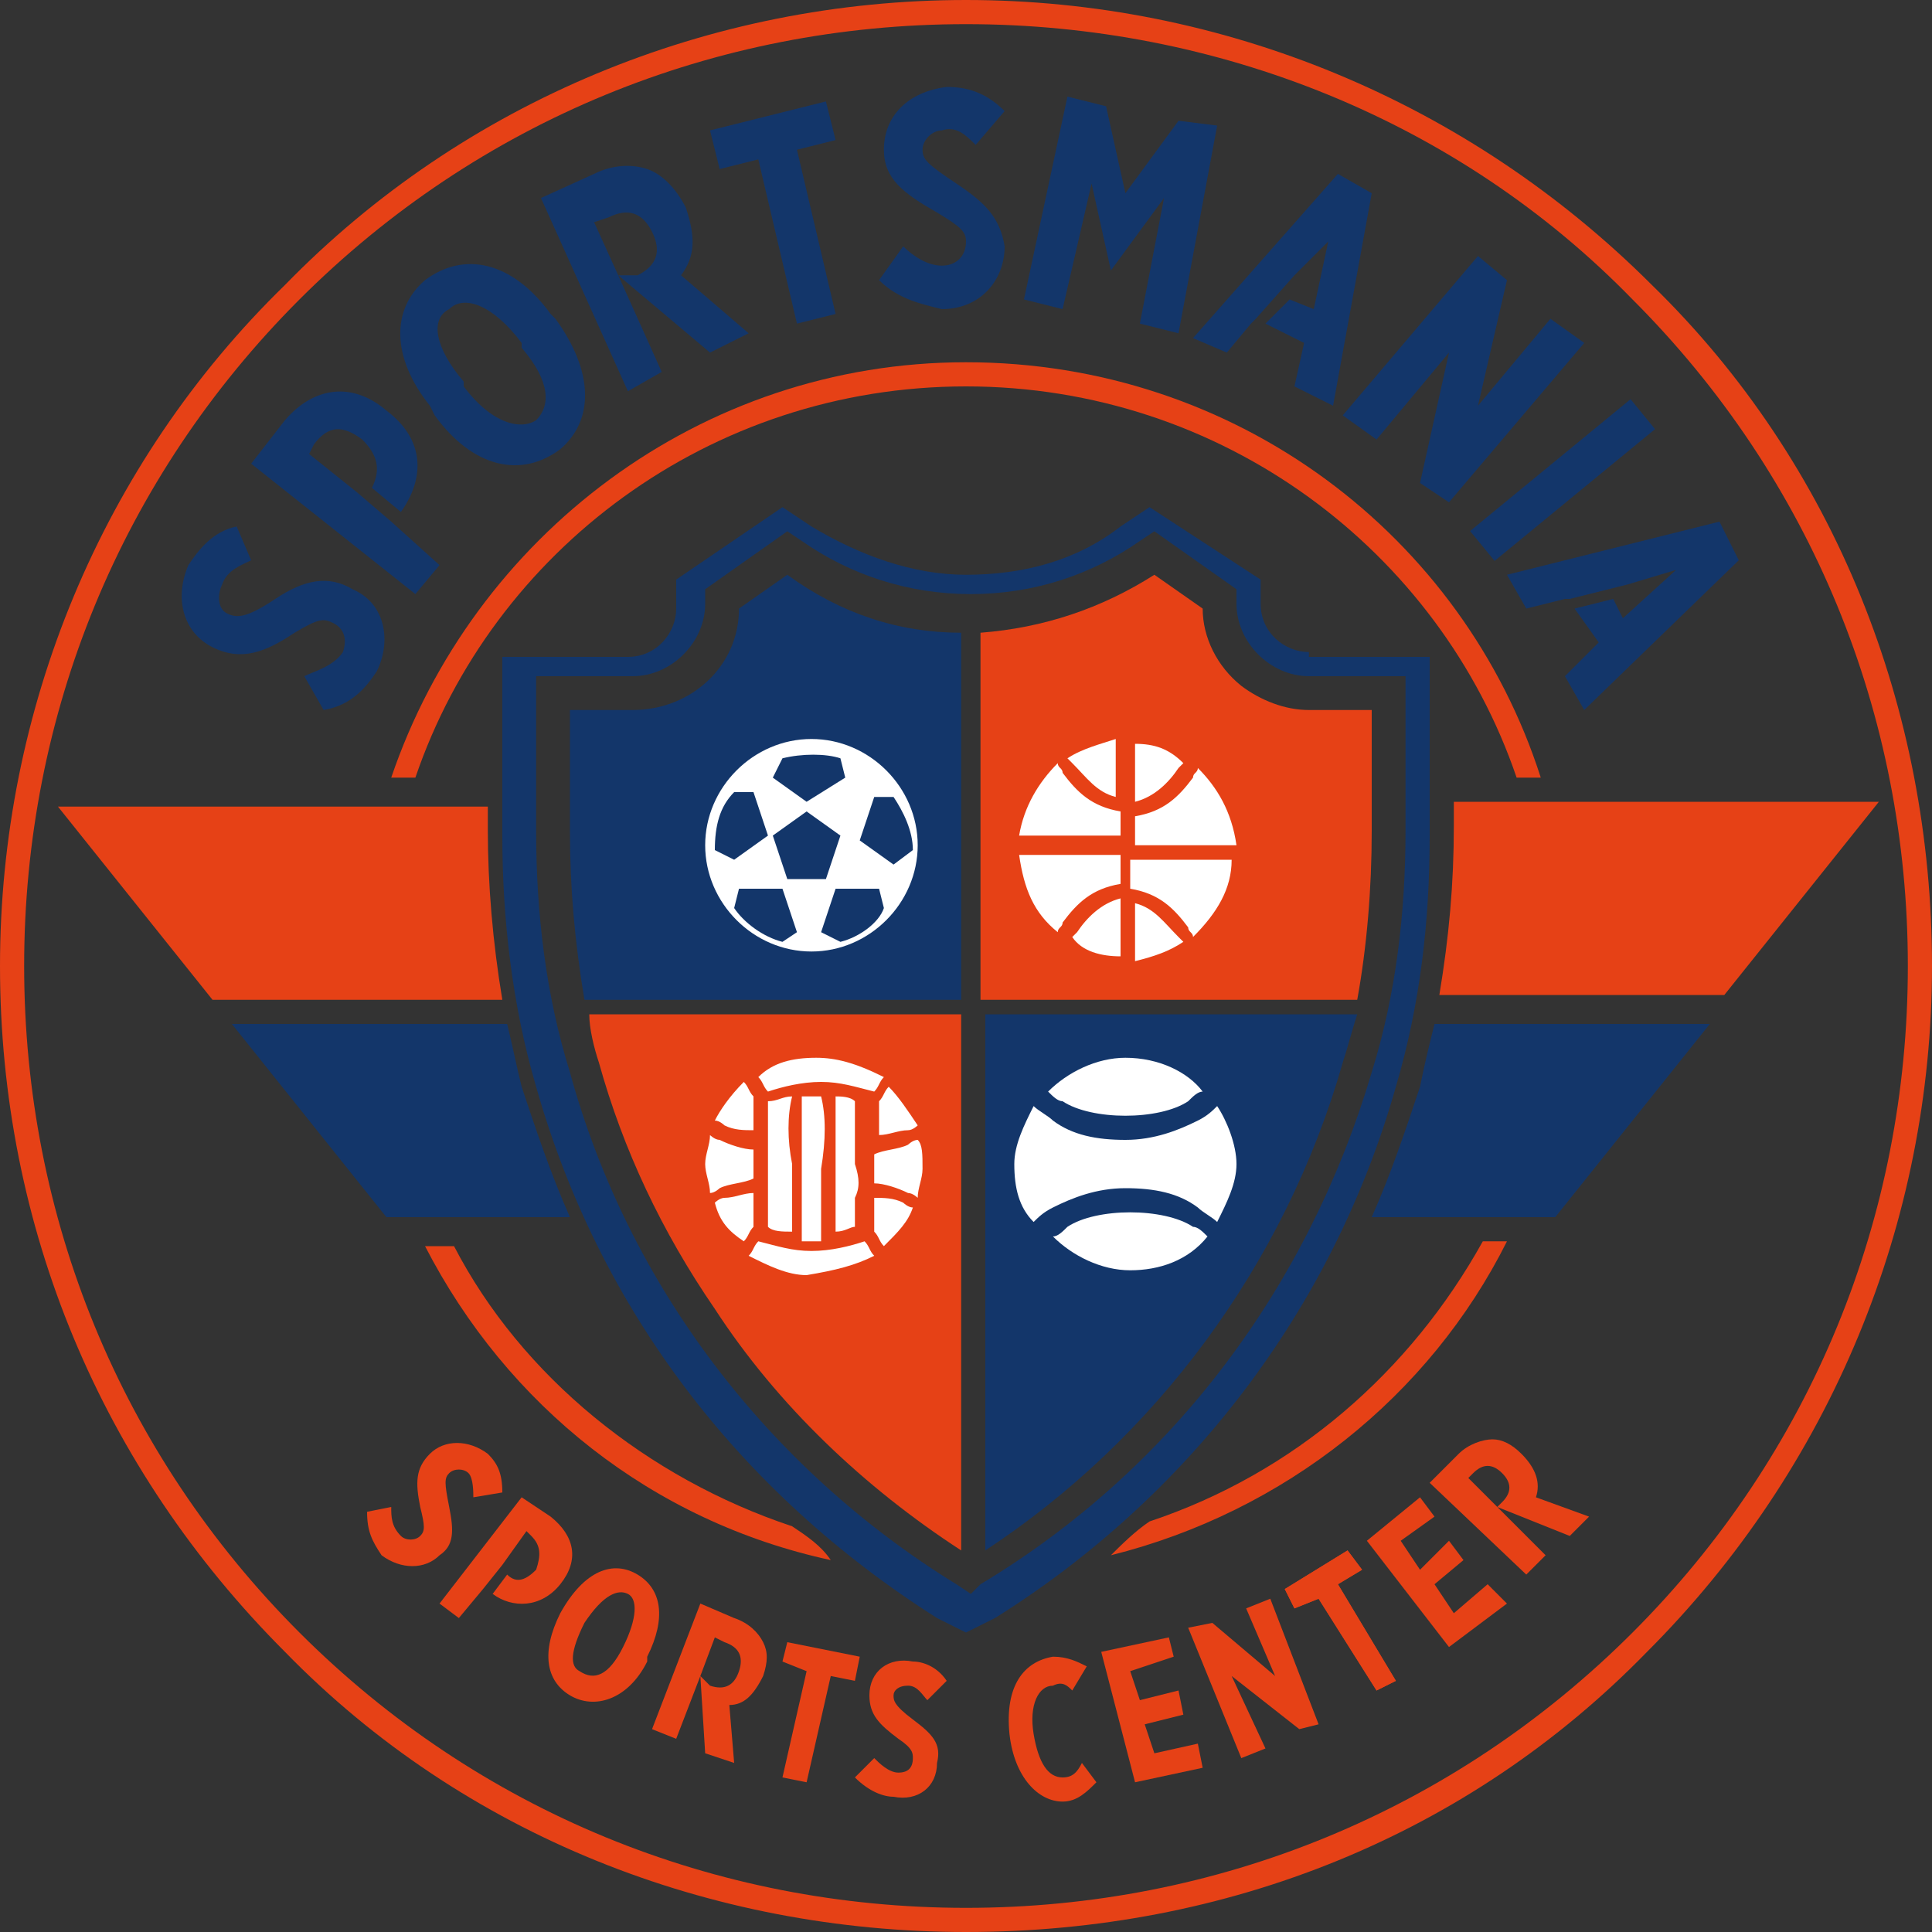 <svg xmlns="http://www.w3.org/2000/svg" viewBox="0 0 40 40" enable-background="new 0 0 40 40"><rect x="0" y="0" width="40" height="40" fill="#333333" stroke="none"/><path fill="#E64116" d="M20 .5c-5.2 0-10.1 2-13.8 5.7C2.5 9.9.5 14.8.5 20c0 5.2 2 10.1 5.7 13.8 3.7 3.7 8.6 5.7 13.8 5.7 5.2 0 10.1-2 13.8-5.7 3.7-3.7 5.7-8.6 5.7-13.8 0-5.2-2-10.1-5.7-13.8C30.2 2.5 25.2.5 20 .5M20 40c-5.3 0-10.4-2-14.1-5.8C2.1 30.4 0 25.4 0 20 0 14.7 2.1 9.6 5.9 5.9 9.6 2.1 14.7 0 20 0c5.3 0 10.4 2.1 14.2 5.9C38 9.6 40 14.7 40 20c0 5.3-2.1 10.4-5.9 14.2C30.4 38 25.4 40 20 40"/><path fill="#13366A" d="M10.8 22.5c-.1-.4-.2-.9-.3-1.3H4.8l3.2 4h3.8c-.4-.9-.7-1.8-1-2.7"/><path fill="#E64116" d="M10.1 17.2v-.5H1.2l3.2 4h6c-.2-1.2-.3-2.4-.3-3.5"/><path fill="#13366A" d="M29.4 22.5c-.3.9-.6 1.8-1 2.7h3.8l3.2-4h-5.7c-.1.4-.2.8-.3 1.3"/><path fill="#E64116" d="M30.1 16.6v.5c0 1.2-.1 2.3-.3 3.5h5.9l3.2-4h-8.8z"/><path fill="#13366A" d="M29.1 17.2c0 1.7-.2 3.4-.7 5-1.3 4.4-4.1 8.2-8.1 10.6l-.2.2-.3-.2c-3.9-2.4-6.8-6.2-8-10.6-.5-1.6-.7-3.3-.7-5V14h2c.8 0 1.5-.7 1.5-1.5v-.3l1.7-1.2.3.2c1 .7 2.2 1.1 3.5 1.1 1.3 0 2.5-.4 3.5-1.1l.3-.2 1.7 1.2v.3c0 .8.7 1.5 1.5 1.5h2v3.2zm-2-3.7c-.5 0-1-.4-1-1V12l-2.3-1.5-.6.4c-.9.7-2 1-3.2 1-1.1 0-2.2-.4-3.2-1l-.6-.4L14 12v.6c0 .5-.4 1-1 1h-2.6v3.7c0 1.7.2 3.5.7 5.2 1.3 4.6 4.2 8.4 8.3 11l.6.3.6-.3c4-2.5 7-6.4 8.3-11 .5-1.7.7-3.4.7-5.2v-3.7h-2.5zM19.9 20.7v-7.6c-1.3 0-2.5-.4-3.6-1.2l-1 .7c0 1.2-1 2.1-2.2 2.1h-1.3v2.5c0 1.2.1 2.3.3 3.5h7.8zM27.8 22c.1-.3.2-.7.3-1h-7.7v11.1c3.5-2.3 6.2-5.9 7.4-10.1"/><path fill="#fff" d="M25 25.6c-.1-.1-.2-.2-.3-.2-.3-.2-.8-.3-1.3-.3s-1 .1-1.3.3c-.1.1-.2.2-.3.2.4.4 1 .7 1.6.7.6 0 1.2-.2 1.6-.7M25.2 22.9c-.1.1-.2.2-.4.3-.4.2-.9.4-1.5.4s-1.1-.1-1.5-.4c-.1-.1-.3-.2-.4-.3-.2.4-.4.8-.4 1.2 0 .5.1.9.4 1.2.1-.1.2-.2.4-.3.4-.2.9-.4 1.5-.4s1.1.1 1.5.4c.1.1.3.2.4.3.2-.4.4-.8.4-1.2 0-.4-.2-.9-.4-1.2M23.3 21.9c-.6 0-1.2.3-1.6.7.1.1.2.2.3.2.3.2.8.3 1.3.3s1-.1 1.3-.3c.1-.1.2-.2.3-.2-.3-.4-.9-.7-1.6-.7"/><path fill="#E64116" d="M27.1 14.7c-.5 0-1-.2-1.4-.5-.5-.4-.8-1-.8-1.6l-1-.7c-1.1.7-2.3 1.1-3.6 1.2v7.6h7.8c.2-1.1.3-2.3.3-3.5v-2.5h-1.3zM12.4 22c.5 1.8 1.3 3.5 2.4 5.1 1.3 2 3.1 3.7 5.1 5V21h-7.7c0 .3.1.7.2 1"/><path fill="#fff" d="M21.9 19.3c0-.1.1-.1.1-.2.3-.4.6-.7 1.2-.8v-.6h-2.1c.1.7.3 1.2.8 1.6M23.2 19.8v-1.2c-.4.1-.7.4-.9.7l-.1.1c.2.3.6.4 1 .4M24.5 19.5l-.1-.1c-.3-.3-.5-.6-.9-.7v1.2c.4-.1.7-.2 1-.4M25.5 17.8h-2.1v.6c.6.1.9.4 1.2.8 0 .1.1.1.1.2.5-.5.8-1 .8-1.6M22.1 15.7l.1.1c.3.3.5.6.9.7v-1.2c-.3.1-.7.2-1 .4"/><path fill="#fff" d="M23.2 17.4v-.6c-.6-.1-.9-.4-1.2-.8 0-.1-.1-.1-.1-.2-.4.4-.7.9-.8 1.5h2.1zM24.8 15.9c0 .1-.1.1-.1.2-.3.4-.6.7-1.2.8v.6h2.1c-.1-.7-.4-1.2-.8-1.6M23.5 15.4v1.2c.4-.1.7-.4.9-.7l.1-.1c-.3-.3-.6-.4-1-.4M16.4 22.7c-.2 0-.3.1-.5.1V25.4c.1.1.3.1.5.1v-1.4c-.1-.5-.1-1 0-1.4M17 22.7h-.4v3h.4v-1.5c.1-.6.1-1.1 0-1.5"/><path fill="#fff" d="M17.7 24.1V22.8c-.1-.1-.3-.1-.4-.1v2.8c.2 0 .3-.1.4-.1v-.6c.1-.2.1-.4 0-.7zM14.8 23.2c.1 0 .2.1.2.1.2.1.4.1.6.1v-.7c-.1-.1-.1-.2-.2-.3-.3.3-.5.6-.6.8M14.7 24.7c.1 0 .2-.1.2-.1.2-.1.5-.1.7-.2v-.6c-.2 0-.5-.1-.7-.2-.1 0-.2-.1-.2-.1 0 .2-.1.4-.1.6 0 .2.1.4.1.6M15.4 25.7c.1-.1.1-.2.2-.3v-.7c-.2 0-.4.1-.6.1-.1 0-.2.1-.2.1.1.4.3.6.6.8M18.1 26c-.1-.1-.1-.2-.2-.3-.3.1-.7.2-1.1.2-.4 0-.7-.1-1.1-.2-.1.1-.1.2-.2.3.4.2.8.4 1.2.4.6-.1 1-.2 1.4-.4M18.9 25c-.1 0-.2-.1-.2-.1-.2-.1-.4-.1-.6-.1v.7c.1.1.1.2.2.3.3-.3.5-.5.6-.8M19 23.6c-.1 0-.2.1-.2.1-.2.1-.5.1-.7.2v.6c.2 0 .5.1.7.2.1 0 .2.1.2.1 0-.2.1-.4.1-.6 0-.3 0-.5-.1-.6M18.4 22.5c-.1.1-.1.2-.2.3v.7c.2 0 .4-.1.6-.1.1 0 .2-.1.2-.1-.2-.3-.4-.6-.6-.8M16.9 21.9c-.5 0-.9.1-1.2.4.1.1.1.2.2.3.3-.1.7-.2 1.1-.2.4 0 .7.1 1.1.2.1-.1.1-.2.2-.3-.6-.3-1-.4-1.4-.4"/><path fill="#E64116" d="M16.4 31.6c-3-1-5.6-3.1-7-5.8h-.6c1.7 3.3 4.7 5.7 8.4 6.5-.2-.3-.5-.5-.8-.7M23.8 31.5c-.3.2-.6.5-.8.7 3.6-.9 6.6-3.3 8.2-6.5h-.5c-1.5 2.7-3.9 4.8-6.9 5.8M20 7.5c-5.5 0-10.2 3.6-11.9 8.6h.5C10.2 11.4 14.7 8 20 8c5.3 0 9.8 3.4 11.4 8.1h.5c-1.6-5-6.3-8.6-11.9-8.6"/><path fill="#13366A" d="M6.7 14.7l-.4-.7c.2-.1.6-.2.8-.5.1-.3 0-.5-.2-.6-.2-.1-.3-.1-.8.2-.6.4-1.1.6-1.7.3-.6-.3-.8-1-.5-1.7.2-.3.5-.7 1-.8l.3.7c-.2.1-.5.2-.6.5-.1.2-.1.5.1.6.2.1.4.1 1-.3s1.1-.5 1.6-.2c.7.3.8 1.1.5 1.7-.2.3-.5.7-1.1.8M11.1 8.7c-.3.2-.9.1-1.5-.7v-.1c-.6-.7-.7-1.3-.3-1.5.3-.3.9-.1 1.5.7v.1c.6.7.6 1.2.3 1.5m.4-2.1l-.1-.1c-.8-1.1-1.8-1.3-2.6-.7-.7.6-.7 1.6.1 2.6l.1.2c.8 1.1 1.8 1.3 2.6.7.7-.6.7-1.6-.1-2.7"/><path fill="#13366A" d="M15.7 3.3l-.8.2-.2-.8 2.4-.6.2.8-.8.2.8 3.4-.8.2zM18.2 5.8l.5-.7c.2.2.5.4.8.4.3 0 .5-.2.5-.5 0-.2-.1-.3-.6-.6-.7-.4-1.1-.7-1.1-1.3 0-.7.5-1.2 1.3-1.3.4 0 .8.1 1.2.5l-.6.7c-.2-.2-.4-.4-.7-.3-.2 0-.4.2-.4.4s.1.3.7.7c.6.4.9.7 1 1.3 0 .7-.5 1.3-1.3 1.3-.4-.1-.9-.2-1.3-.6"/><path fill="#13366A" d="M22.1 2l.8.2.4 1.8 1.1-1.5.8.1-.8 4.3-.8-.2.5-2.6L23 5.6l-.4-1.8-.6 2.6-.8-.2zM30.6 5.3l.6.5-.6 2.6 1.5-1.8.7.5-2.8 3.3-.6-.4.6-2.7-1.5 1.8-.7-.5zM30.944 11.613l-.508-.618 3.323-2.73.507.62zM12.8 5.7l-.5-1.1.3-.1c.4-.2.7-.1.9.3.2.4.1.7-.3.9h-.4l1.9 1.6.8-.4-1.4-1.2c.3-.4.3-.8.1-1.4-.2-.4-.5-.7-.8-.8-.3-.1-.7-.1-1.1.1l-1.1.5 1.8 4 .7-.4-.9-2zM8.1 10.8l-.7-.6-1-.8.1-.2c.3-.4.6-.4 1-.1.3.3.4.6.2 1l.6.5c.5-.7.5-1.5-.3-2.1-.7-.6-1.5-.5-2.1.2l-.7.9 3.4 2.7.5-.6-1-.9zM35.6 10.8l-4.4 1.1.4.7.8-.2h.1l1.2-.3 1-.3-1.1 1-.2-.4-.8.2.5.7-.7.7.4.7 3.2-3.1zM27.7 3.6l-3 3.4.7.3.5-.6.1-.1.8-.9.7-.7-.3 1.4-.5-.2-.5.5.8.4-.2.9.8.4.8-4.4z"/><path fill="#E64116" d="M7.6 31.3l.5-.1c0 .2 0 .4.2.6.1.1.3.1.4 0 .1-.1.1-.2 0-.6-.1-.5-.1-.8.2-1.1.3-.3.8-.3 1.2 0 .2.2.3.4.3.8l-.6.1c0-.1 0-.4-.1-.5-.1-.1-.3-.1-.4 0-.1.1-.1.2 0 .7.1.5.1.8-.2 1-.3.3-.8.3-1.2 0-.2-.3-.3-.5-.3-.9M12.9 34.1c.3-.6.3-1 .1-1.1-.2-.1-.5 0-.9.6-.3.6-.3.9-.1 1 .3.2.6.1.9-.5m-1.3-.7c.5-.9 1.1-1.1 1.6-.8.5.3.6.9.2 1.7v.1c-.4.8-1.1 1-1.6.7-.5-.3-.6-.9-.2-1.7"/><path fill="#E64116" d="M16.7 34.6l-.5-.2.1-.4 1.5.3-.1.5-.5-.1-.5 2.2-.5-.1zM17.7 36.8l.4-.4c.1.1.3.3.5.3s.3-.1.3-.3c0-.1 0-.2-.3-.4-.4-.3-.6-.5-.6-.9 0-.5.4-.8.9-.7.2 0 .5.1.7.4l-.4.4c-.1-.1-.2-.3-.4-.3s-.3.1-.3.2 0 .2.4.5.6.5.5.9c0 .5-.4.8-.9.7-.2 0-.5-.1-.8-.4M20.9 35.9c-.1-1 .3-1.5.9-1.6.3 0 .5.1.7.2l-.3.5c-.1-.1-.2-.2-.4-.1-.3 0-.5.4-.4 1 .1.6.3.9.6.9.2 0 .3-.1.4-.3l.3.4c-.2.2-.4.4-.7.4-.5 0-1-.5-1.1-1.4"/><path fill="#E64116" d="M22.8 34.2l1.4-.3.1.4-.9.3.2.6.8-.2.1.5-.8.2.2.6.9-.2.1.5-1.4.3zM24.6 33.7l.5-.1 1.3 1.1-.6-1.4.5-.2 1 2.6-.4.1-1.4-1.1.7 1.5-.5.2zM27.3 33.1l-.5.2-.2-.4 1.3-.8.3.4-.5.3 1.2 2-.4.2z"/><path fill="#fff" d="M18.5 17.9l-.7-.5.3-.9h.4c.2.3.4.7.4 1.1l-.4.3zm-1.1 1.6l-.4-.2.3-.9h.9l.1.4c-.1.3-.5.6-.9.7m-1.1-1.3l-.3-.9.7-.5.7.5-.3.9h-.8zm-.1 1.3c-.4-.1-.8-.4-1-.7l.1-.4h.9l.3.9-.3.2zm-1.4-1.9c0-.5.1-.9.4-1.2h.4l.3.9-.7.5-.4-.2zm1.4-1.9c.4-.1.9-.1 1.2 0l.1.4-.8.5-.7-.5.2-.4zm.6-.4c-1.2 0-2.2 1-2.2 2.2 0 1.2 1 2.2 2.2 2.2 1.2 0 2.2-1 2.2-2.2 0-1.2-1-2.2-2.2-2.2"/><path fill="#E64116" d="M10 32.9l.4-.5.5-.7.1.1c.2.2.2.4.1.7-.2.2-.4.3-.6.1l-.3.4c.4.3 1 .3 1.4-.2.4-.5.3-1-.2-1.4l-.6-.4-1.7 2.2.4.3.5-.6zM14.5 34.7l.3-.8.2.1c.3.1.4.3.3.6-.1.3-.3.4-.6.3l-.2-.2.1 1.6.6.2-.1-1.2c.3 0 .5-.2.7-.6.1-.3.1-.5 0-.7-.1-.2-.3-.4-.6-.5l-.7-.3-1 2.6.5.2.5-1.3zM27.3 33.1l-.5.2-.2-.4 1.3-.8.3.4-.5.3 1.2 2-.4.2zM28.3 31.9l1.1-.9.3.4-.7.5.4.6.6-.6.3.4-.6.5.4.6.7-.6.4.4-1.2.9zM31 31.2l-.6-.6.1-.1c.2-.2.4-.2.6 0 .2.2.2.4 0 .6l-.1.1 1.5.6.4-.4-1.1-.4c.1-.3 0-.6-.3-.9-.2-.2-.4-.3-.6-.3-.2 0-.5.1-.7.3l-.6.6 2 1.9.4-.4-1-1z"/></svg>